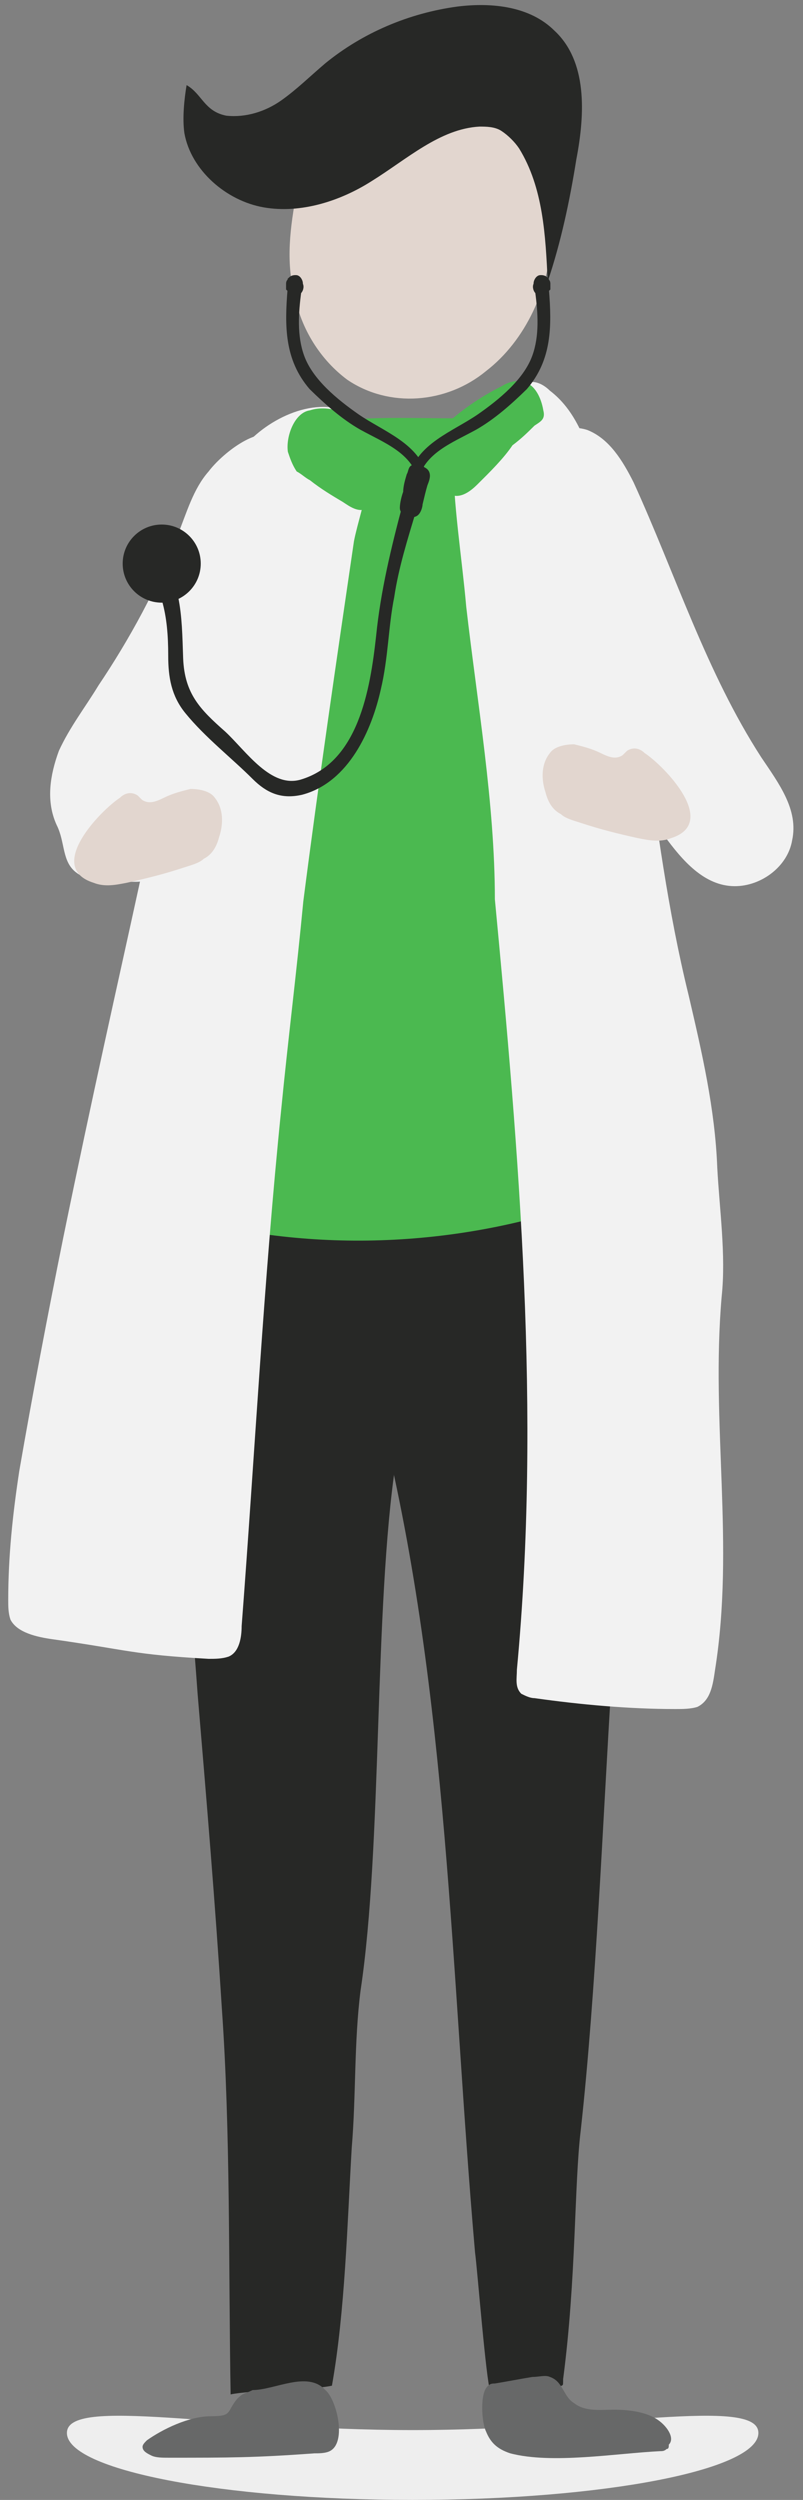 <?xml version="1.0" encoding="UTF-8"?>
<svg width="72px" height="224px" viewBox="0 0 72 224" version="1.1" xmlns="http://www.w3.org/2000/svg" xmlns:xlink="http://www.w3.org/1999/xlink">
    <rect x="0" y="0" width="72" height="224" fill="#808080" stroke="none"/>
    <!-- Generator: Sketch 52.2 (67145) - http://www.bohemiancoding.com/sketch -->
    <title>Group 17</title>
    <desc>Created with Sketch.</desc>
    <g id="Page-1" stroke="none" stroke-width="1" fill="none" fill-rule="evenodd">
        <g id="Artboard-Copy-40" transform="translate(-681, -1525)">
            <g id="Group-28" transform="translate(0, 1334)">
                <g id="Group-27" transform="translate(348, 32)">
                    <g id="Group-12" transform="translate(333, 159)">
                        <g id="Group-19">
                            <g id="Group-17">
                                <g id="Group">
                                    <path d="M37,224 C54.121,224 68,221.314 68,218 C68,214.686 54.121,217.742 37,217.742 C19.879,217.742 6,214.686 6,218 C6,221.314 19.879,224 37,224 Z" id="Oval" fill="#EEEEEE" fill-rule="nonzero"></path>
                                    <g>
                                        <g>
                                            <path d="M33.315,102.481 C33.908,101.308 34.697,100.135 35.882,99.352 C37.462,98.374 39.831,98.57 41.805,98.57 C44.767,98.765 47.926,99.157 50.887,99.548 C53.256,99.939 56.021,100.33 57.6,102.09 C58.982,103.655 58.982,105.611 58.982,107.566 C58.587,121.257 55.823,136.707 54.836,150.593 C54.046,163.11 53.454,178.365 52.072,190.881 C51.479,195.771 51.677,204.181 50.492,213.177 C50.492,213.959 50.492,213.568 50.097,213.959 C49.9,213.959 49.703,213.764 49.308,213.764 C48.321,213.764 45.556,214.35 44.569,214.35 C44.372,214.35 44.174,214.35 43.977,214.35 C43.582,213.373 42.792,203.203 42.595,201.834 C40.423,176.996 40.226,151.962 34.303,127.711 C31.933,119.301 29.564,110.304 33.315,102.481 Z" id="Path" fill="#272826"></path>
                                            <path d="M19.89,179.929 C20.679,191.077 20.482,203.203 20.679,214.546 C22.456,214.155 27.985,214.155 29.762,213.764 C30.946,207.114 31.144,199.096 31.538,192.446 C31.933,187.752 31.736,183.058 32.328,178.365 C34.303,165.261 33.513,144.139 35.487,131.035 C36.277,125.168 37.264,119.496 39.041,113.825 C41.015,107.762 43.187,99.157 33.118,97.396 C27.392,96.419 20.087,97.788 16.928,101.895 C13.177,106.588 14.559,113.238 14.954,118.323 C15.546,126.733 17.126,143.357 17.718,151.766 C18.508,161.154 19.297,170.542 19.89,179.929 Z" id="Path" fill="#272826"></path>
                                            <path d="M48.913,36.768 C50.295,40.484 50.69,44.591 51.085,48.503 C53.059,66.496 58.39,84.293 58.587,102.481 C58.587,103.459 58.587,104.437 57.995,105.219 C57.6,105.806 56.81,106.197 56.021,106.393 C44.372,111.282 31.144,112.456 18.903,109.718 C16.731,109.327 14.559,108.544 13.374,106.588 C12.19,104.437 12.979,101.895 13.572,99.548 C17.126,87.813 18.508,75.688 20.285,63.562 C21.074,57.499 22.062,51.436 23.444,45.569 C24.233,41.658 25.221,38.333 29.762,37.746 C36.277,36.964 42.595,38.137 48.913,36.768 Z" id="Path" fill="#4BB950"></path>
                                            <path d="M18.705,42.244 C17.323,43.809 16.731,45.96 15.941,47.916 C14.164,52.61 11.597,57.304 8.833,61.411 C7.649,63.366 6.267,65.127 5.279,67.278 C4.49,69.429 4.095,71.776 5.082,73.927 C5.872,75.492 5.518,77.252 6.9,78.23 C7.887,79.013 11.005,79.012 12.19,79.012 C14.164,79.012 15.744,77.448 16.533,75.883 C17.323,74.123 17.521,72.167 17.718,70.407 C18.508,64.735 20.087,59.259 21.864,53.783 C22.851,51.045 23.641,48.307 24.628,45.569 C25.221,44.004 26.997,40.288 24.826,39.115 C23.049,38.137 19.89,40.68 18.705,42.244 Z" id="Path" fill="#F2F2F2"></path>
                                            <path d="M38.449,7.627 C36.079,7.236 33.908,7.041 31.538,7.041 C28.972,9.779 27.392,13.495 26.603,17.211 C26.01,20.34 25.615,23.469 26.405,26.403 C26.997,29.532 28.774,32.27 31.144,34.03 C34.895,36.573 40.028,36.181 43.582,33.248 C47.136,30.51 49.308,25.816 49.505,20.927 C49.703,17.015 48.913,12.908 47.531,9.192 C44.767,8.41 41.213,8.019 38.449,7.627 Z" id="Path" fill="#E2D6CF"></path>
                                            <path d="M29.169,214.155 C27.59,212.395 24.628,214.155 22.654,214.155 C21.864,214.546 21.864,214.35 21.272,214.937 C20.285,216.111 20.877,216.502 18.903,216.502 C16.928,216.502 14.559,217.675 13.177,218.653 C12.979,218.849 12.782,219.044 12.782,219.24 C12.782,219.631 13.177,219.827 13.572,220.022 C13.967,220.218 14.559,220.218 15.151,220.218 C20.482,220.218 22.851,220.218 28.182,219.827 C28.577,219.827 29.169,219.827 29.564,219.631 C31.144,218.849 30.156,214.937 29.169,214.155 Z" id="Path" fill="#676868"></path>
                                            <path d="M58.785,216.697 C57.797,216.111 56.415,215.915 55.033,215.915 C53.849,215.915 52.467,216.111 51.479,215.328 C50.492,214.742 50.492,213.373 49.308,212.981 C48.913,212.786 48.321,212.981 47.728,212.981 C46.544,213.177 45.556,213.373 44.372,213.568 C44.174,213.568 43.977,213.568 43.779,213.764 C42.99,214.35 43.187,217.088 43.582,217.871 C43.977,218.849 44.569,219.435 45.754,219.827 C49.505,220.804 55.231,219.827 59.179,219.631 C59.377,219.631 59.574,219.631 59.772,219.435 C59.969,219.435 59.969,219.24 59.969,219.044 C60.562,218.458 59.772,217.284 58.785,216.697 Z" id="Path" fill="#676868"></path>
                                            <path d="M16.533,11.93 C17.126,15.255 20.285,17.993 23.641,18.58 C26.997,19.166 30.551,17.993 33.315,16.233 C36.474,14.277 39.436,11.539 42.99,11.343 C43.582,11.343 44.372,11.343 44.964,11.735 C45.556,12.126 46.149,12.712 46.544,13.299 C48.715,16.819 48.913,21.122 49.11,25.229 C50.295,21.709 51.085,17.993 51.677,14.277 C52.467,10.17 52.664,5.476 49.703,2.738 C47.531,0.587 44.174,0.196 41.015,0.587 C36.672,1.173 32.526,2.934 29.169,5.672 C27.787,6.845 26.603,8.019 25.221,8.996 C23.838,9.974 22.062,10.561 20.285,10.365 C18.31,9.974 18.113,8.41 16.731,7.627 C16.533,8.801 16.336,10.561 16.533,11.93 Z" id="Path" fill="#272826"></path>
                                            <path d="M25.221,99.352 C23.641,114.803 22.851,130.253 21.667,145.704 C21.667,146.681 21.469,148.05 20.482,148.442 C19.89,148.637 19.297,148.637 18.705,148.637 C11.795,148.246 11.597,147.855 4.687,146.877 C3.305,146.681 1.528,146.29 0.936,145.117 C0.738,144.53 0.738,143.943 0.738,143.357 C0.738,139.445 1.133,135.729 1.726,131.818 C2.91,124.973 4.292,117.736 5.674,110.891 C11.005,84.88 14.362,72.754 17.718,52.414 C18.508,48.112 19.1,43.809 21.667,40.288 C23.641,37.746 27.985,35.399 31.341,36.964 C35.092,38.724 32.328,45.373 31.736,48.503 C30.156,59.259 28.577,70.016 27.195,80.773 C26.603,87.031 25.813,93.289 25.221,99.352 Z" id="Path" fill="#F2F2F2"></path>
                                            <path d="M44.372,80.577 C46.544,103.459 48.518,126.537 46.346,149.615 C46.346,150.397 46.149,151.18 46.741,151.766 C47.136,151.962 47.531,152.158 47.926,152.158 C52.072,152.744 56.415,153.135 60.562,153.135 C61.154,153.135 61.944,153.135 62.536,152.94 C63.721,152.353 63.918,150.984 64.115,149.615 C65.892,138.467 63.721,127.515 64.708,116.172 C65.103,112.456 64.51,108.349 64.313,104.633 C64.115,99.352 62.931,94.267 61.746,89.182 C57.995,73.927 57.797,58.673 53.651,43.418 C52.862,40.288 51.874,36.964 49.308,35.008 C48.913,34.617 48.321,34.226 47.728,34.226 C47.136,34.226 46.544,34.421 45.951,34.812 C42.99,36.573 40.621,36.964 40.621,40.68 C40.621,45.178 41.41,49.872 41.805,54.37 C42.792,62.975 44.372,71.972 44.372,80.577 Z" id="Path" fill="#F2F2F2"></path>
                                            <path d="M52.664,38.528 C54.638,39.311 55.823,41.266 56.81,43.222 C60.562,51.436 63.326,60.237 68.262,67.865 C69.841,70.212 71.618,72.558 71.026,75.296 C70.631,77.643 68.262,79.404 65.892,79.404 C63.128,79.404 61.154,77.057 59.574,74.905 C57.008,70.798 55.626,65.909 54.046,61.215 C52.072,55.739 49.703,50.458 47.136,45.373 C46.346,43.809 45.162,41.853 46.346,40.093 C47.531,38.528 50.887,37.942 52.664,38.528 Z" id="Path" fill="#F2F2F2"></path>
                                            <path d="M57.797,67.473 C57.403,67.082 56.81,66.887 56.218,67.278 C56.021,67.473 56.021,67.473 55.823,67.669 C55.231,68.06 54.638,67.865 53.849,67.473 C53.059,67.082 52.269,66.887 51.479,66.691 C50.69,66.691 49.703,66.887 49.308,67.473 C48.518,68.451 48.518,69.82 48.913,70.994 C49.11,71.776 49.505,72.558 50.295,72.95 C50.69,73.341 51.479,73.536 52.072,73.732 C53.849,74.319 55.428,74.71 57.205,75.101 C58.192,75.296 59.179,75.492 60.167,75.101 C64.51,73.732 59.574,68.647 57.797,67.473 Z" id="Path" fill="#E2D6CF"></path>
                                            <path d="M15.797,71.473 C15.403,71.082 14.81,70.887 14.218,71.278 C14.021,71.473 14.021,71.473 13.823,71.669 C13.231,72.06 12.638,71.865 11.849,71.473 C11.059,71.082 10.269,70.887 9.479,70.691 C8.69,70.691 7.703,70.887 7.308,71.473 C6.518,72.451 6.518,73.82 6.913,74.994 C7.11,75.776 7.505,76.558 8.295,76.95 C8.69,77.341 9.479,77.536 10.072,77.732 C11.849,78.319 13.428,78.71 15.205,79.101 C16.192,79.296 17.179,79.492 18.167,79.101 C22.51,77.732 17.574,72.647 15.797,71.473 Z" id="Path-Copy" fill="#E2D6CF" transform="translate(13.281, 75.009) scale(-1, 1) translate(-13.281, -75.009) "></path>
                                            <g transform="translate(37.462, 33.248)" fill="#4BB950" id="Path">
                                                <path d="M5.331,10.17 C4.738,10.757 3.949,11.343 3.159,11.148 C2.764,11.148 2.369,10.757 1.974,10.365 C1.579,9.974 1.185,9.388 0.987,8.801 C0.79,8.41 0.592,8.019 0.592,7.432 C0.592,6.65 1.185,6.063 1.777,5.476 C3.554,3.716 5.528,2.347 7.503,1.369 C8.095,0.978 8.885,0.782 9.477,0.978 C10.464,1.173 11.056,2.347 11.254,3.52 C11.451,4.303 11.056,4.498 10.464,4.889 C9.872,5.476 9.279,6.063 8.49,6.65 C7.7,7.823 6.515,8.996 5.331,10.17 Z"></path>
                                            </g>
                                            <g transform="translate(25.615, 36.204)" fill="#4BB950" id="Path">
                                                <path d="M7.305,2.129 C7.7,2.716 8.095,3.303 8.49,3.889 C8.687,4.281 8.885,4.672 8.885,5.063 C8.885,5.65 8.687,6.236 8.49,6.823 C8.292,7.801 8.095,8.974 7.305,9.365 C6.515,9.757 5.726,9.17 5.133,8.779 C4.146,8.192 3.159,7.605 2.172,6.823 C1.777,6.627 1.382,6.236 0.987,6.041 C0.592,5.454 0.395,4.867 0.197,4.281 C-3.21750959e-12,2.912 0.79,0.76 2.172,0.565 C3.949,-0.022 6.121,0.956 7.305,2.129 Z"></path>
                                            </g>
                                        </g>
                                    </g>
                                </g>
                                <g id="Group-10" transform="translate(11, 25)" fill="#272826">
                                    <path d="M25.467,20.192 C24.402,24.183 23.47,28.042 23.071,32.033 C22.539,36.822 21.474,43.607 16.015,45.204 C13.086,46.002 10.823,42.543 8.959,40.813 C6.696,38.818 5.205,37.326 5.072,34 C4.939,30.009 4.965,26.977 2.303,23.784 C2.169,23.651 1.244,23.984 1.377,24.25 C3.906,27.177 4.433,30.037 4.433,33.762 C4.433,35.625 4.699,37.221 5.897,38.685 C7.628,40.813 10.024,42.676 11.888,44.539 C13.086,45.736 14.284,46.268 16.015,45.869 C20.009,44.805 22.006,40.281 22.805,36.689 C23.47,33.895 23.47,31.101 24.003,28.441 C24.402,25.78 25.201,23.252 26,20.591 C26,20.059 25.467,19.793 25.467,20.192 Z" id="Path" stroke="#272826" stroke-width="0.7"></path>
                                    <circle id="Oval" fill-rule="nonzero" cx="3.5" cy="25.5" r="3.5"></circle>
                                    <path d="M37.865,0.923 C37.865,0.923 38,0.792 38,0.792 C38,0.792 38,0.792 38,0.66 C38,0.528 38,0.396 38,0.396 C38,0.264 37.865,0.264 37.865,0.132 C37.73,0 37.596,0 37.461,0 C37.461,0 37.461,0 37.461,0 C37.461,0 37.461,0 37.461,0 C37.326,0 37.191,0.264 37.191,0.396 C37.191,0.396 37.191,0.396 37.191,0.528 C37.056,0.66 37.191,1.055 37.326,1.055 C37.596,3.034 37.73,5.145 37.056,6.992 C36.247,9.235 33.955,11.081 32.067,12.401 C29.775,13.984 26.539,15.039 26,17.941 C26,17.941 26.135,18.073 26.135,17.941 C26.809,15.303 29.371,14.379 31.528,13.192 C33.146,12.269 34.629,10.95 35.978,9.63 C38.135,7.124 38.135,4.221 37.865,0.923 Z" id="Path" stroke="#272826" stroke-width="0.7"></path>
                                    <path d="M26.865,0.923 C26.865,0.923 27,0.792 27,0.792 C27,0.792 27,0.792 27,0.66 C27,0.528 27,0.396 27,0.396 C27,0.264 26.865,0.264 26.865,0.132 C26.73,0 26.596,0 26.461,0 C26.461,0 26.461,0 26.461,0 C26.461,0 26.461,0 26.461,0 C26.326,0 26.191,0.264 26.191,0.396 C26.191,0.396 26.191,0.396 26.191,0.528 C26.056,0.66 26.191,1.055 26.326,1.055 C26.596,3.034 26.73,5.145 26.056,6.992 C25.247,9.235 22.955,11.081 21.067,12.401 C18.775,13.984 15.539,15.039 15,17.941 C15,17.941 15.135,18.073 15.135,17.941 C15.809,15.303 18.371,14.379 20.528,13.192 C22.146,12.269 23.629,10.95 24.978,9.63 C27.135,7.124 27.135,4.221 26.865,0.923 Z" id="Path-Copy-2" stroke="#272826" stroke-width="0.7" transform="translate(21, 9) scale(-1, 1) translate(-21, -9) "></path>
                                    <path d="M27.138,17.377 C26.989,17.126 26.393,17 26.095,17 C25.945,17 25.945,17.377 25.796,17.629 C25.647,18.132 25.498,18.635 25.498,19.138 C25.349,19.515 25.2,20.144 25.2,20.521 C25.2,20.899 25.945,21.15 26.244,20.899 C26.393,20.773 26.542,20.396 26.542,20.144 C26.691,19.515 26.84,18.886 26.989,18.383 C27.138,18.006 27.287,17.629 27.138,17.377 Z" id="Path" stroke="#272826" stroke-width="0.7"></path>
                                </g>
                            </g>
                        </g>
                    </g>
                </g>
            </g>
        </g>
    </g>
</svg>